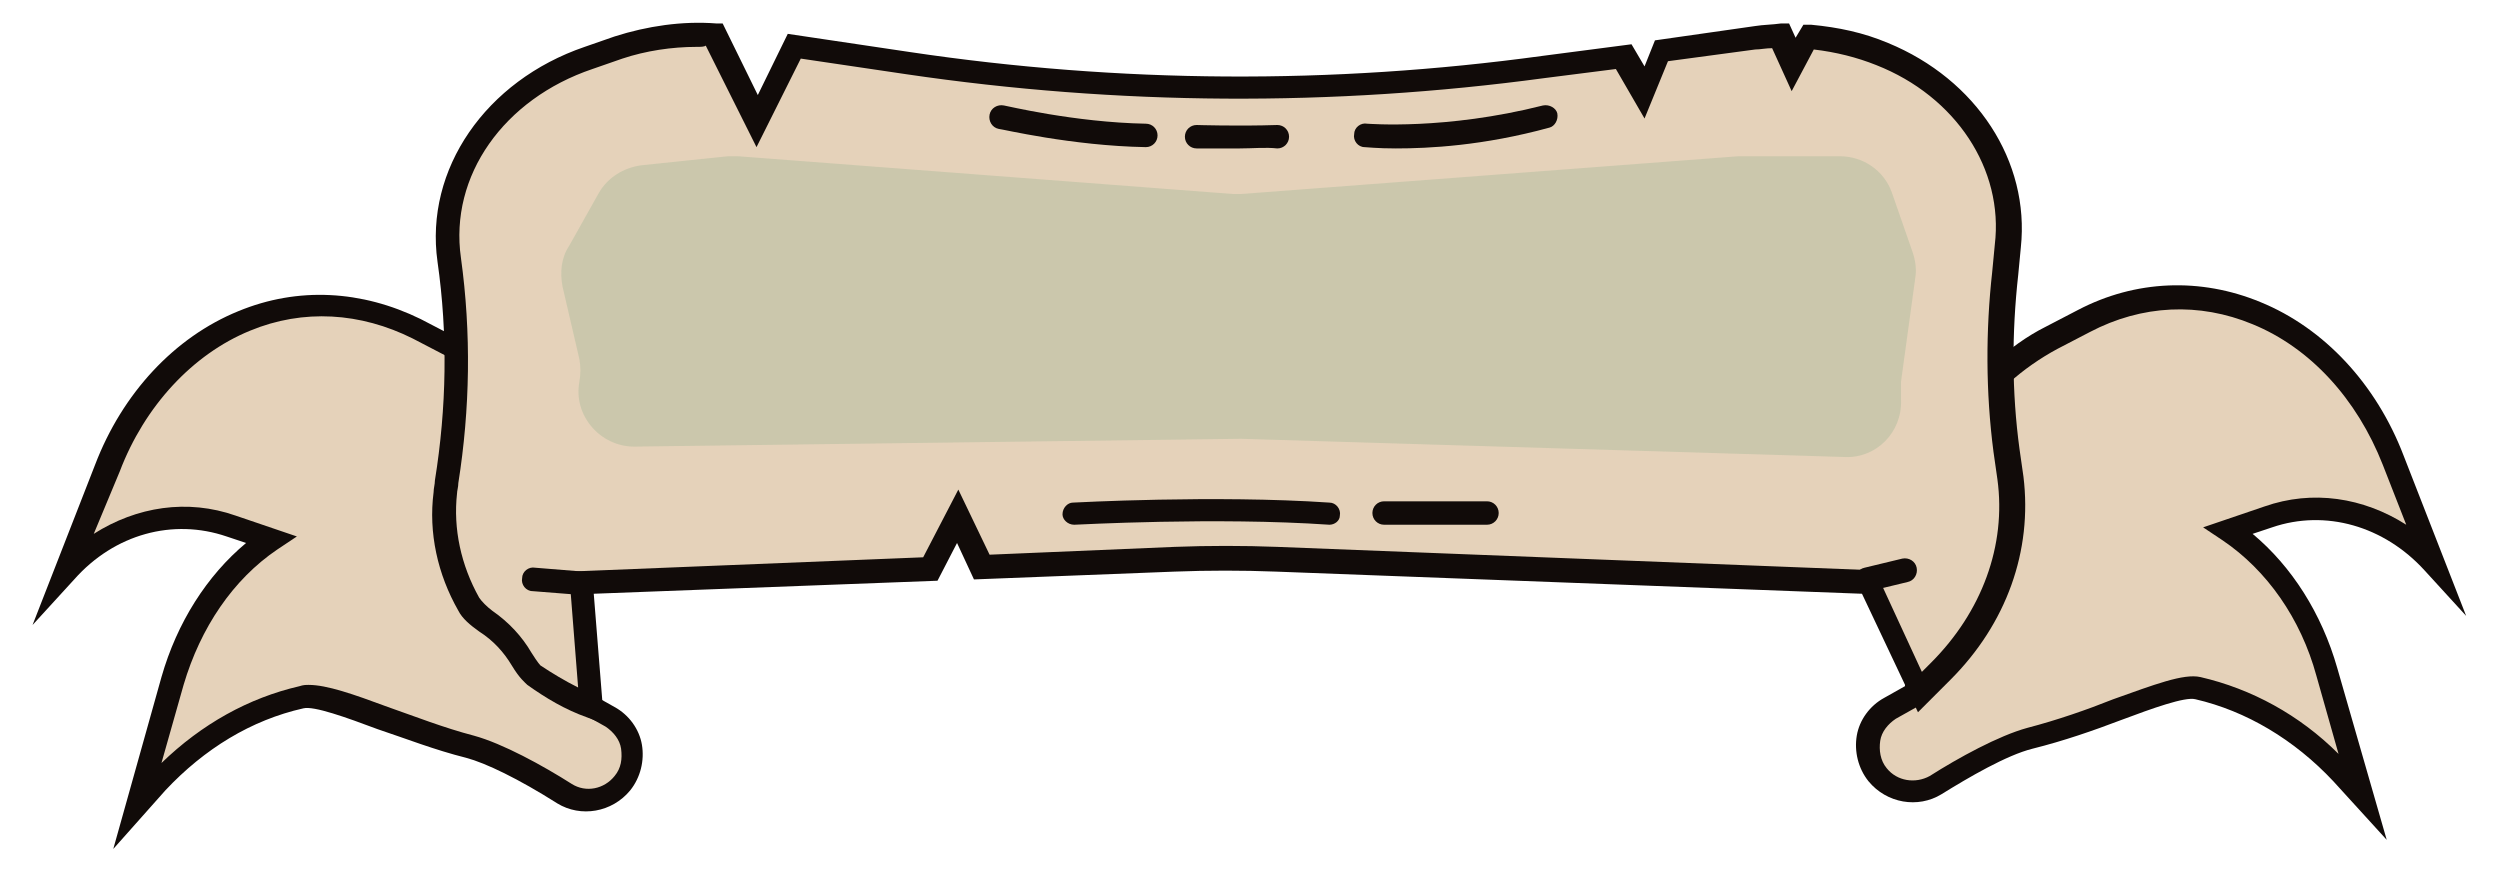 <?xml version="1.0" encoding="utf-8"?>
<!-- Generator: Adobe Illustrator 24.2.1, SVG Export Plug-In . SVG Version: 6.00 Build 0)  -->
<svg version="1.1" id="Lag_1" xmlns="http://www.w3.org/2000/svg" xmlns:xlink="http://www.w3.org/1999/xlink" x="0px" y="0px"
	 viewBox="0 0 192 67" style="enable-background:new 0 0 192 67;" xml:space="preserve">
<style type="text/css">
	.st0{fill:#E5D2BA;}
	.st1{fill:#110B09;}
	.st2{opacity:0.3;}
	.st3{fill:#8DAF8B;}
</style>
<g>
	<g>
		<path class="st0" d="M47.8,60.2L47.8,60.2c-1.1,1.3-3,1.7-4.4,0.8c-2.1-1.3-5.2-3.1-7.2-3.6c-5.5-1.4-11-4.3-12.9-3.8l0,0
			c-4.1,0.9-8,3.2-11.1,6.6l-1.6,1.7l2.7-9.5c1.3-4.6,4-8.4,7.5-10.9l0,0l-3-1.1c-4.5-1.5-9.3-0.2-12.7,3.5l0,0l3-7.9
			c2-5.3,5.9-9.4,10.5-11.3l0,0c4.3-1.8,9-1.6,13.2,0.6l2.5,1.3c1.4,0.7,2.7,1.7,3.9,2.8l5.3,4.9L44.8,54l2.1,1.1
			C48.7,56.1,49.2,58.6,47.8,60.2z"/>
		<path class="st1" d="M8.7,65.2l3.7-13.2c1.2-4.2,3.5-7.8,6.5-10.3l-1.5-0.5c-4.1-1.4-8.6-0.2-11.7,3.3L2.5,48l4.8-12.3
			c2.1-5.5,6.1-9.8,11-11.8c4.6-1.9,9.5-1.6,14,0.6l2.5,1.3c1.5,0.8,2.9,1.7,4.1,2.9l5.6,5.2l1.1,19.5l1.6,0.9
			c1.1,0.6,1.9,1.7,2.1,2.9c0.2,1.2-0.1,2.5-0.9,3.5c-1.4,1.7-3.8,2.1-5.6,1c-3-1.9-5.5-3.1-7-3.5c-2.4-0.6-4.7-1.5-6.8-2.2
			c-2.4-0.9-4.9-1.8-5.7-1.6c-4,0.9-7.6,3.1-10.6,6.3L8.7,65.2z M23.7,52.6c1.4,0,3.4,0.7,6.1,1.7c2,0.7,4.3,1.6,6.6,2.2
			c2.2,0.6,5.3,2.3,7.5,3.7c1.1,0.7,2.5,0.4,3.3-0.6l0,0c0.5-0.6,0.6-1.3,0.5-2.1c-0.1-0.7-0.6-1.3-1.2-1.7l-2.5-1.4l-1.1-19.8
			l-5-4.7c-1.1-1.1-2.4-2-3.7-2.6l-2.5-1.3c-4-2-8.4-2.3-12.5-0.6c-4.4,1.8-8.1,5.8-10,10.8L7.2,41c3.3-2.1,7.2-2.7,10.9-1.4
			l4.7,1.6l-1.5,1c-3.4,2.3-5.9,6-7.2,10.4l-1.7,6c3.1-3,6.7-5,10.6-5.9C23.3,52.6,23.5,52.6,23.7,52.6z"/>
	</g>
	<g>
		<path class="st0" d="M144.2,59.5L144.2,59.5c1.1,1.3,3,1.7,4.4,0.8c2.1-1.3,5.2-3.1,7.2-3.6c5.5-1.4,11-4.3,12.9-3.8l0,0
			c4.1,0.9,8,3.2,11.1,6.6l1.6,1.7l-2.7-9.5c-1.3-4.6-4-8.4-7.5-10.9v0l3-1.1c4.5-1.5,9.3-0.2,12.7,3.5v0l-3-7.9
			c-2-5.3-5.9-9.4-10.5-11.3l0,0c-4.3-1.8-9-1.6-13.2,0.6l-2.5,1.3c-1.4,0.7-2.7,1.7-3.9,2.8l-5.3,4.9l-1.1,19.7l-2.1,1.1
			C143.3,55.4,142.8,57.9,144.2,59.5z"/>
		<path class="st1" d="M183.3,64.5l-4.1-4.5c-3-3.2-6.7-5.4-10.6-6.3c-0.8-0.2-3.3,0.7-5.7,1.6c-2.1,0.8-4.4,1.6-6.8,2.2
			c-2,0.5-4.9,2.2-7,3.5c-1.8,1.1-4.2,0.7-5.6-1l0,0c-0.8-1-1.1-2.3-0.9-3.5c0.2-1.2,1-2.3,2.1-2.9l1.6-0.9l1.1-19.5l5.6-5.2
			c1.3-1.2,2.7-2.2,4.1-2.9l2.5-1.3c4.4-2.3,9.4-2.5,14-0.6c4.9,2,8.9,6.3,11,11.8l4.8,12.3l-3.2-3.5c-3.1-3.4-7.6-4.7-11.7-3.3
			l-1.5,0.5c3,2.5,5.3,6.1,6.5,10.3L183.3,64.5z M149.2,34l-1.1,19.8l-2.5,1.4c-0.6,0.4-1.1,1-1.2,1.7c-0.1,0.7,0,1.5,0.5,2.1l0,0
			c0.8,1,2.2,1.2,3.3,0.6c2.2-1.4,5.3-3.1,7.5-3.7c2.3-0.6,4.6-1.4,6.6-2.2c3.1-1.1,5.4-2,6.7-1.7c3.9,0.9,7.6,2.9,10.6,5.9l-1.7-6
			c-1.2-4.4-3.8-8.1-7.2-10.4l-1.5-1l4.7-1.6c3.7-1.3,7.6-0.7,10.9,1.4l-1.8-4.6c-2-5.1-5.6-9-10-10.8c-4.1-1.7-8.5-1.5-12.5,0.6
			l-2.5,1.3c-1.3,0.7-2.6,1.6-3.7,2.6L149.2,34z"/>
	</g>
	<g>
		<path class="st0" d="M154.3,36.8l-0.3-2.1c-0.6-4.5-0.6-9.1-0.1-13.6l0.2-2.1c0.7-6.2-3.2-12.1-9.6-14.8h0
			c-1.8-0.7-3.7-1.2-5.6-1.3l-1.1,2.1l-1-2.2c-0.7,0-1.3,0.1-2,0.2l-7.2,1l-1.3,3.2l-1.6-2.8l-6.3,0.9c-16.1,2.2-32.6,2.1-48.7-0.3
			l-8.7-1.3l-2.9,5.8L55,2.7c-2.5-0.2-5.1,0.1-7.5,0.9l-2.3,0.8C38,6.8,33.5,13.2,34.5,19.9c0.8,5.7,0.7,11.4-0.2,17.1l0,0
			c0,0.3-0.1,0.6-0.1,0.9c-0.3,3,0.3,6,1.8,8.6c0.3,0.5,0.8,1,1.3,1.3c1.1,0.8,2.1,1.7,2.8,2.9c0.3,0.6,0.7,1.1,0.9,1.3
			c1.3,0.9,2.8,1.7,4.4,2.4l-0.7-9.4l26.8-1.1l2.1-4.1l1.9,3.9L90.2,43c2.6-0.1,5.2-0.1,7.8,0l45.3,1.8l4,8.4l1.6-1.6
			C153,47.6,155,42.2,154.3,36.8z"/>
		<path class="st1" d="M46.4,55.6l-1.3-0.5c-1.7-0.6-3.2-1.5-4.6-2.5c-0.2-0.2-0.6-0.5-1.2-1.5c-0.6-1-1.4-1.9-2.5-2.6
			c-0.7-0.5-1.3-1-1.6-1.6c-1.6-2.8-2.3-6-1.9-9.1c0-0.3,0.1-0.6,0.1-0.9c0.9-5.6,1-11.2,0.2-16.8c-1-7.1,3.7-13.9,11.3-16.5
			l2.3-0.8C49.7,2,52.4,1.6,55,1.8l0.5,0l2.7,5.5l2.3-4.7L69.9,4c16.1,2.4,32.4,2.5,48.5,0.3l6.9-0.9l1,1.7l0.8-2l7.7-1.1
			c0.6-0.1,1.3-0.1,2-0.2l0.6,0l0.5,1.1l0.6-1l0.6,0c2.1,0.2,4,0.6,5.9,1.4c6.8,2.8,10.9,9.1,10.2,15.7l-0.2,2.1
			c-0.5,4.5-0.5,9,0.1,13.4l0.3,2.1c0.7,5.7-1.3,11.3-5.6,15.6l-2.5,2.5l-4.3-9.1L98,43.9c-2.6-0.1-5.2-0.1-7.8,0l-15.4,0.6
			l-1.3-2.8l-1.5,2.9l-26.4,1L46.4,55.6z M53.5,3.6c-1.9,0-3.9,0.3-5.7,0.9l-2.3,0.8c-6.8,2.3-11,8.2-10.1,14.5
			c0.8,5.8,0.7,11.6-0.2,17.3c0,0.3-0.1,0.6-0.1,0.8c-0.3,2.7,0.3,5.5,1.7,8c0.2,0.3,0.6,0.7,1,1c1.3,0.9,2.3,2,3,3.2
			c0.5,0.8,0.7,1,0.7,1c0.9,0.6,1.9,1.2,2.9,1.7l-0.7-8.9l27.2-1.1l2.7-5.2l2.4,5l14.2-0.6c2.6-0.1,5.3-0.1,7.9,0l45.9,1.8l3.6,7.8
			l0.7-0.7c3.9-3.9,5.8-9,5.1-14.1l-0.3-2.1c-0.6-4.6-0.6-9.3-0.1-13.8l0.2-2.1c0.7-5.8-3-11.4-9.1-13.8c-1.5-0.6-3.1-1-4.8-1.2
			l-1.7,3.2l-1.5-3.3c-0.5,0-0.9,0.1-1.3,0.1l-6.7,0.9l-1.8,4.4l-2.2-3.8L118.6,6c-16.3,2.2-32.7,2.1-49-0.3l-8.1-1.2l-3.4,6.8
			l-3.9-7.8C54.1,3.6,53.8,3.6,53.5,3.6z"/>
	</g>
	<g>
		<line class="st0" x1="44.7" y1="44.8" x2="41" y2="44.5"/>
		<path class="st1" d="M44.7,45.7C44.7,45.7,44.6,45.7,44.7,45.7l-3.8-0.3c-0.5,0-0.9-0.5-0.8-1c0-0.5,0.5-0.9,1-0.8l3.7,0.3
			c0.5,0,0.9,0.5,0.8,1C45.5,45.3,45.2,45.7,44.7,45.7z"/>
	</g>
	<g>
		<line class="st0" x1="143.4" y1="44.5" x2="146.3" y2="43.8"/>
		<path class="st1" d="M143.4,45.4c-0.4,0-0.8-0.3-0.9-0.7c-0.1-0.5,0.2-1,0.7-1.1l2.9-0.7c0.5-0.1,1,0.2,1.1,0.7
			c0.1,0.5-0.2,1-0.7,1.1l-2.9,0.7C143.5,45.4,143.4,45.4,143.4,45.4z"/>
	</g>
	<g>
		<path class="st0" d="M76.9,9c0,0,5.4,1.3,11.1,1.4"/>
		<path class="st1" d="M88,11.3C88,11.3,88,11.3,88,11.3c-5.7-0.1-11.1-1.4-11.3-1.4c-0.5-0.1-0.8-0.6-0.7-1.1
			c0.1-0.5,0.6-0.8,1.1-0.7c0.1,0,5.4,1.3,10.9,1.4c0.5,0,0.9,0.4,0.9,0.9C88.9,10.9,88.5,11.3,88,11.3z"/>
	</g>
	<g>
		<path class="st0" d="M92,10.4c0,0,3.2,0.1,6.2,0"/>
		<path class="st1" d="M95.2,11.4c-1.8,0-3.3,0-3.3,0c-0.5,0-0.9-0.4-0.9-0.9c0-0.5,0.4-0.9,0.9-0.9c0,0,3.2,0.1,6.2,0
			c0.5,0,0.9,0.4,0.9,0.9c0,0.5-0.4,0.9-0.9,0.9C97.2,11.3,96.2,11.4,95.2,11.4z"/>
	</g>
	<g>
		<path class="st0" d="M104.9,10.4c0,0,6.1,0.6,13.8-1.4"/>
		<path class="st1" d="M107.2,11.4c-1.4,0-2.3-0.1-2.4-0.1c-0.5,0-0.9-0.5-0.8-1c0-0.5,0.5-0.9,1-0.8c0.1,0,6,0.5,13.5-1.4
			c0.5-0.1,1,0.2,1.1,0.6c0.1,0.5-0.2,1-0.6,1.1C113.9,11.2,109.7,11.4,107.2,11.4z"/>
	</g>
	<g>
		<path class="st0" d="M82.5,39.4c0,0,10.8-0.6,19.6,0"/>
		<path class="st1" d="M102.1,40.3C102,40.3,102,40.3,102.1,40.3c-8.7-0.6-19.4,0-19.6,0c-0.5,0-0.9-0.4-0.9-0.8
			c0-0.5,0.4-0.9,0.8-0.9c0.1,0,10.9-0.6,19.7,0c0.5,0,0.9,0.5,0.8,1C102.9,40,102.5,40.3,102.1,40.3z"/>
	</g>
	<g>
		<line class="st0" x1="106.3" y1="39.4" x2="114.2" y2="39.4"/>
		<path class="st1" d="M114.2,40.3h-7.9c-0.5,0-0.9-0.4-0.9-0.9c0-0.5,0.4-0.9,0.9-0.9h7.9c0.5,0,0.9,0.4,0.9,0.9
			C115.1,39.9,114.7,40.3,114.2,40.3z"/>
	</g>
	<g class="st2">
		<path class="st3" d="M43.7,18.9l2.3-4.1c0.7-1.2,1.9-1.9,3.2-2.1l6.7-0.7c0.3,0,0.5,0,0.8,0l38,2.9c0.2,0,0.4,0,0.6,0l38.2-2.9
			c0.1,0,0.2,0,0.3,0h7.5c1.8,0,3.4,1.1,4,2.8l1.6,4.6c0.2,0.6,0.3,1.3,0.2,1.9l-1.1,8c0,0.3,0,0.5,0,0.8l0,0.6
			c0.1,2.5-1.9,4.5-4.3,4.4l-46.4-1.4l-46.6,0.6c-2.6,0-4.7-2.4-4.2-5v0c0.1-0.6,0.1-1.1,0-1.7L43.2,22C43,20.9,43.1,19.8,43.7,18.9
			z"/>
	</g>
</g>
</svg>
